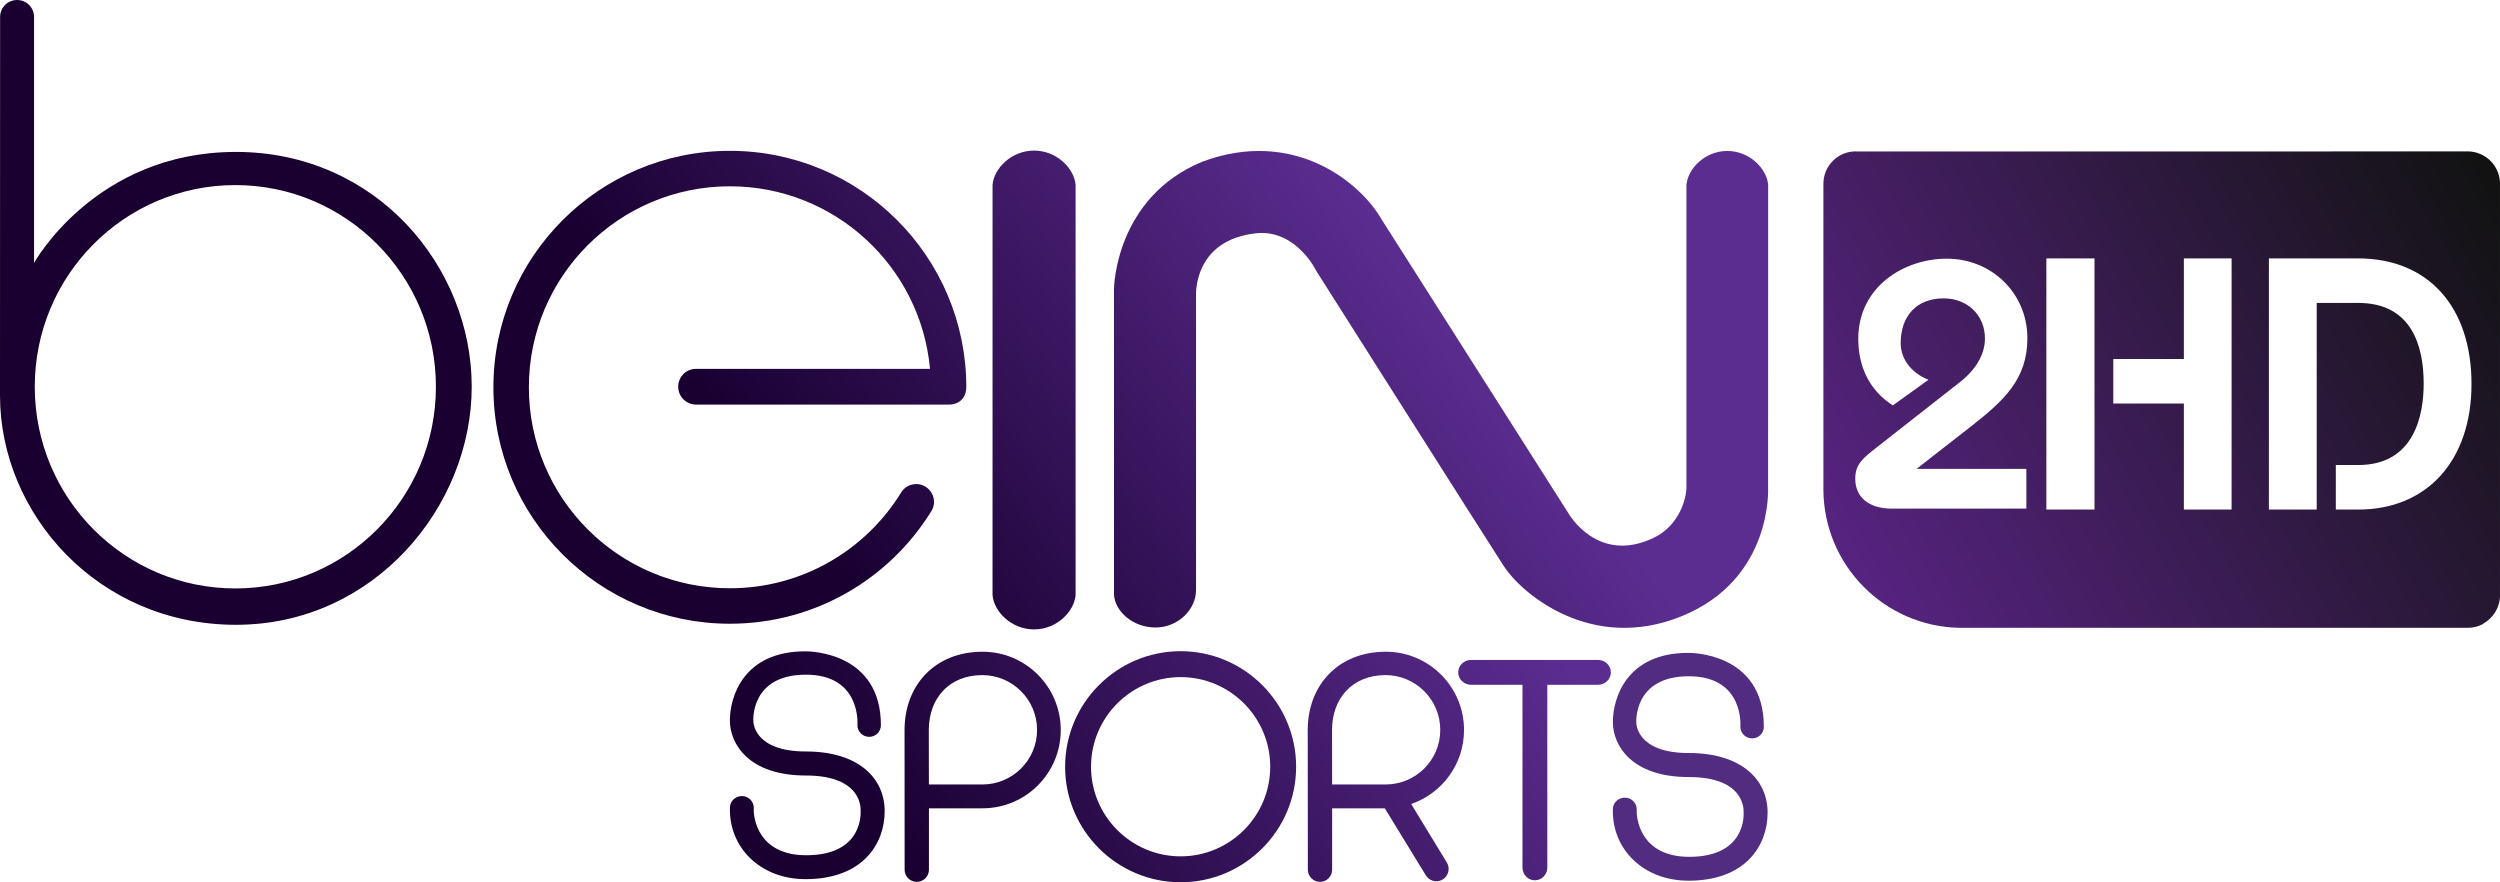 <?xml version="1.0" encoding="UTF-8" standalone="no"?>
<svg xmlns="http://www.w3.org/2000/svg" height="211.74" width="600" version="1.1" viewBox="0 0 562.522 198.504">
  <defs>
    <linearGradient id="j" gradientUnits="userSpaceOnUse" gradientTransform="matrix(148.22 -85.58 85.58 148.22 415.85 128.4)" x1="0" x2="1" y1="0" y2="0">
      <stop stop-color="#572381" offset="0"/>
      <stop stop-color="#111211" offset="1"/>
    </linearGradient>
    <linearGradient id="a" gradientUnits="userSpaceOnUse" gradientTransform="matrix(116.37 -89.14 89.14 116.37 233.76 234.47)" x1="0" x2="1" y1="0" y2="0">
      <stop stop-color="#190031" offset="0"/>
      <stop stop-color="#190031" offset=".006"/>
      <stop stop-color="#5c2d91" offset="1"/>
    </linearGradient>
    <linearGradient id="b" gradientUnits="userSpaceOnUse" gradientTransform="matrix(116.37 -89.14 89.14 116.37 184.39 170.02)" x1="0" x2="1" y1="0" y2="0">
      <stop stop-color="#190031" offset="0"/>
      <stop stop-color="#190031" offset=".006"/>
      <stop stop-color="#5c2d91" offset="1"/>
    </linearGradient>
    <linearGradient id="c" gradientUnits="userSpaceOnUse" gradientTransform="matrix(116.37 -89.139 89.139 116.37 242.83 246.29)" x1="0" x2="1" y1="0" y2="0">
      <stop stop-color="#190031" offset="0"/>
      <stop stop-color="#190031" offset=".006"/>
      <stop stop-color="#5c2d91" offset="1"/>
    </linearGradient>
    <linearGradient id="d" gradientUnits="userSpaceOnUse" gradientTransform="matrix(116.37 -89.14 89.14 116.37 215.65 210.82)" x1="0" x2="1" y1="0" y2="0">
      <stop stop-color="#190031" offset="0"/>
      <stop stop-color="#190031" offset=".006"/>
      <stop stop-color="#5c2d91" offset="1"/>
    </linearGradient>
    <linearGradient id="e" gradientUnits="userSpaceOnUse" gradientTransform="matrix(116.37 -89.14 89.14 116.37 195.41 184.39)" x1="0" x2="1" y1="0" y2="0">
      <stop stop-color="#190031" offset="0"/>
      <stop stop-color="#190031" offset=".006"/>
      <stop stop-color="#5c2d91" offset="1"/>
    </linearGradient>
    <linearGradient id="f" gradientUnits="userSpaceOnUse" gradientTransform="matrix(116.37 -89.14 89.14 116.37 218.39 168.82)" x1="0" x2="1" y1="0" y2="0">
      <stop stop-color="#190031" offset="0"/>
      <stop stop-color="#190031" offset=".006"/>
      <stop stop-color="#5c2d91" offset="1"/>
    </linearGradient>
    <linearGradient id="g" gradientUnits="userSpaceOnUse" gradientTransform="matrix(116.37 -89.141 89.141 116.37 184.53 124.62)" x1="0" x2="1" y1="0" y2="0">
      <stop stop-color="#190031" offset="0"/>
      <stop stop-color="#190031" offset=".006"/>
      <stop stop-color="#5c2d91" offset="1"/>
    </linearGradient>
    <linearGradient id="h" gradientUnits="userSpaceOnUse" gradientTransform="matrix(116.37 -89.14 89.14 116.37 158.92 91.199)" x1="0" x2="1" y1="0" y2="0">
      <stop stop-color="#190031" offset="0"/>
      <stop stop-color="#190031" offset=".006"/>
      <stop stop-color="#5c2d91" offset="1"/>
    </linearGradient>
    <linearGradient id="i" gradientUnits="userSpaceOnUse" gradientTransform="matrix(116.37 -89.14 89.14 116.37 103.61 18.981)" x1="0" x2="1" y1="0" y2="0">
      <stop stop-color="#190031" offset="0"/>
      <stop stop-color="#190031" offset=".006"/>
      <stop stop-color="#5c2d91" offset="1"/>
    </linearGradient>
  </defs>
  <g stroke-width=".938">
    <path d="m0.022 3.811s-0.022 58.55-0.022 85.157c0 26.602 21.989 51.612 53.083 51.612 31.101 0 53.057-26.61 53.057-53.572 0-26.963-21.412-52.83-53.077-52.83s-45.4 24.986-45.4 24.986l0.001-55.353c0-2.109-1.709-3.816-3.822-3.816-2.11-0-3.819 1.706-3.819 3.816m7.798 83.206c0-25.06 20.203-45.377 45.136-45.377 24.918 0 45.128 20.317 45.128 45.377 0 25.073-20.21 45.383-45.128 45.383-24.933 0-45.136-20.31-45.136-45.383" fill="url(#i)"/>
    <path d="m111.02 87.14c0 29.38 23.82 53.2 53.21 53.2 19.13 0 35.9-10.1 45.28-25.25 1.22-1.82 0.67-4.29-1.15-5.51-1.81-1.21-4.3-0.72-5.51 1.1-7.95 13.01-22.27 21.68-38.62 21.68-24.99 0-45.23-20.24-45.23-45.22 0-24.976 20.24-45.227 45.23-45.227 23.58 0 42.94 18.048 45.03 41.083h-52.67c-2.23 0-3.99 1.8-3.99 4.012 0 2.222 1.8 4.022 4.02 4.022h56.79c2.99 0 4.02-2.109 4.02-3.89 0-29.382-23.82-53.206-53.2-53.206-29.39 0-53.21 23.824-53.21 53.206" fill="url(#h)"/>
    <path d="m232.67 33.878h0.02zc-5.15 0.009-9.06 4.069-9.34 7.735v92.267c0.28 3.67 4.19 7.73 9.34 7.74 5.16-0.01 9.07-4.07 9.35-7.74v-92.267c-0.28-3.666-4.19-7.726-9.35-7.735m-0.01 0h0.01zm0.01 107.74h0.02-0.02m-0.01 0h0.01-0.01" fill="url(#g)"/>
    <path d="m388.65 33.962h0.02zc-5.08 0-8.91 4.06-9.19 7.669v67.979c0 2.49-1.54 8.63-7.41 11.42-12.63 6.01-19.13-5.53-19.13-5.53l-42.08-66.189c-4.86-8.448-19.86-20.533-40.27-12.949-19.67 8.082-19.91 28.549-19.91 28.549v68.969c0.28 3.67 4.19 7.3 9.34 7.31 5.16-0.01 9.12-4.14 9.12-8.38v-66.015s-0.95-13.022 14.02-14.362c8.75-0.516 13.06 8.559 13.06 8.559s38.3 60.408 42.19 66.418c3.88 6.01 19.6 19.54 40.02 11.23 20.66-8.41 19.43-29.09 19.43-29.09l0.01-67.956c-0.28-3.61-4.13-7.632-9.2-7.632m-0.02 0h0.02zm-128.63 107.23h0.02zm-0.02 0h0.02z" fill="url(#f)"/>
    <path d="m203.53 164.27 0.02 31.43c0 1.5 1.23 2.72 2.73 2.72 1.51 0 2.74-1.22 2.74-2.72v-13.83h12.07c9.72 0 17.59-7.89 17.59-17.61 0-9.73-7.87-17.62-17.59-17.62-10.77 0-17.56 7.58-17.56 17.63m5.46-0.02c0-7.04 4.5-12.35 12.04-12.35 6.8 0 12.32 5.53 12.32 12.33 0 6.81-5.52 12.28-12.32 12.28h-12.02z" fill="url(#e)"/>
    <path d="m239.66 172.52c0 14.33 11.66 25.99 25.99 25.99s25.99-11.66 25.99-25.99-11.66-26-25.99-26-25.99 11.67-25.99 26m5.83 0c0-11.13 9.05-20.17 20.16-20.17 11.12 0 20.16 9.04 20.16 20.17 0 11.11-9.04 20.16-20.16 20.16-11.11 0-20.16-9.05-20.16-20.16" fill="url(#d)"/>
    <path d="m331.03 148.48c-1.61 0-2.92 1.26-2.92 2.81 0 1.53 1.31 2.79 2.92 2.79h11.54v41.12c0 1.58 1.25 2.87 2.79 2.87s2.8-1.29 2.8-2.87v-41.12h11.39c1.61 0 2.91-1.26 2.91-2.79 0-1.55-1.3-2.81-2.91-2.81z" fill="url(#c)"/>
    <path d="m181.2 146.55c-13.96 0-16.97 10.27-16.97 15.55s4.22 12.39 17.1 12.39c12.87 0 12.32 7.65 12.32 7.95s0.7 10.03-12.3 9.99c-10.63-0.02-11.89-8.17-11.75-10.67 0-1.49-1.2-2.64-2.67-2.64-1.49 0-2.69 1.15-2.69 2.64-0.23 8.9 6.8 16.05 17.02 16.05 12.82 0 17.8-7.9 17.8-15.3 0-7.41-5.86-13.43-17.76-13.43-11.91 0-11.79-6.83-11.79-6.83s-0.76-10.45 11.82-10.45c12.57 0 11.6 11.37 11.6 11.37 0 1.46 1.19 2.62 2.65 2.62 1.45 0 2.63-1.16 2.63-2.62 0-16.29-15.66-16.62-16.92-16.62h-0.09" fill="url(#b)"/>
    <path d="m294.25 164.27 0.03 31.43c0 1.5 1.23 2.72 2.74 2.72s2.72-1.22 2.72-2.72v-13.83h11.85l9.2 15.02c0.75 1.32 2.45 1.79 3.77 1.03 1.33-0.77 1.79-2.46 1.03-3.79l-8.06-13.23c6.91-2.38 11.89-8.92 11.89-16.64 0-9.73-7.88-17.62-17.6-17.62-10.76 0-17.57 7.58-17.57 17.63m5.47-0.02c0-7.04 4.51-12.35 12.03-12.35 6.81 0 12.32 5.53 12.32 12.33 0 6.81-5.51 12.28-12.32 12.28h-12.01z" fill="url(#a)"/>
    <path d="m391.6 163.52s0.97-11.36-11.59-11.36c-12.58 0-11.82 10.44-11.82 10.44s-0.13 6.83 11.78 6.83 17.76 6.02 17.76 13.42c0 7.41-4.97 15.31-17.79 15.31-10.23 0-17.26-7.15-17.03-16.06 0-1.47 1.21-2.63 2.69-2.63 1.47 0 2.68 1.16 2.68 2.63-0.14 2.51 1.11 10.65 11.75 10.69 13 0.03 12.3-9.69 12.3-10 0-0.3 0.55-7.95-12.32-7.95-12.89 0-17.1-7.1-17.1-12.39s3.01-15.55 16.96-15.55c0 0 17.01-0.36 17.01 16.62 0 1.46-1.17 2.62-2.63 2.62s-2.65-1.16-2.65-2.62" fill="#512c80"/>
  </g>
  <path stroke-width=".938" fill="url(#j)" d="m417.54 34.056c-4.01 0-7.26 3.281-7.26 7.294v68.87c0.11 16.97 13.72 30.72 30.61 31.04h114.36c1.2 0 2.31-0.28 3.31-0.79 0.04-0.02 0.05-0.03 0.1-0.05-0.02 0-0.02-0.02 0.05-0.07 2.21-1.24 3.81-3.61 3.81-6.35v-92.65c0-3.01-1.83-5.605-4.44-6.702-0.88-0.385-1.83-0.592-2.85-0.592l-45.06 0.019h-92.57c-0.02 0-0.04-0.019-0.06-0.019zm42.91 24.085h10.83v56.509h-10.83zm30.94 0h10.74v56.509h-10.74v-23.858h-15.88v-10.022h15.88zm19.13 0h20.11c15.7 0 25.48 10.83 25.48 28.251 0 17.258-10.01 28.258-25.48 28.258h-5.05v-10.02h5.05c12.78 0 14.72-11.48 14.72-18.315 0-8.311-2.59-18.157-14.72-18.157h-9.35v46.492h-10.76zm-72.46 0.059c10.16 0 18.12 7.854 18.12 17.881 0 9.192-5.21 13.989-12.57 19.767l-12.37 9.652h24.71v8.94h-30.24c-5.17 0-8.26-2.53-8.26-6.75 0-3.2 1.65-4.52 4.67-6.91l0.54-0.42 18.65-14.631c1.59-1.264 5.32-4.737 5.32-9.566 0-5.238-3.92-9.031-9.31-9.031-5.96 0-9.65 3.861-9.65 10.084 0 3.948 2.88 6.932 6.26 8.227l-8.03 5.774c-5.04-3.233-7.77-8.421-7.77-14.986 0-11.721 10.28-18.031 19.93-18.031z"/>
</svg>

